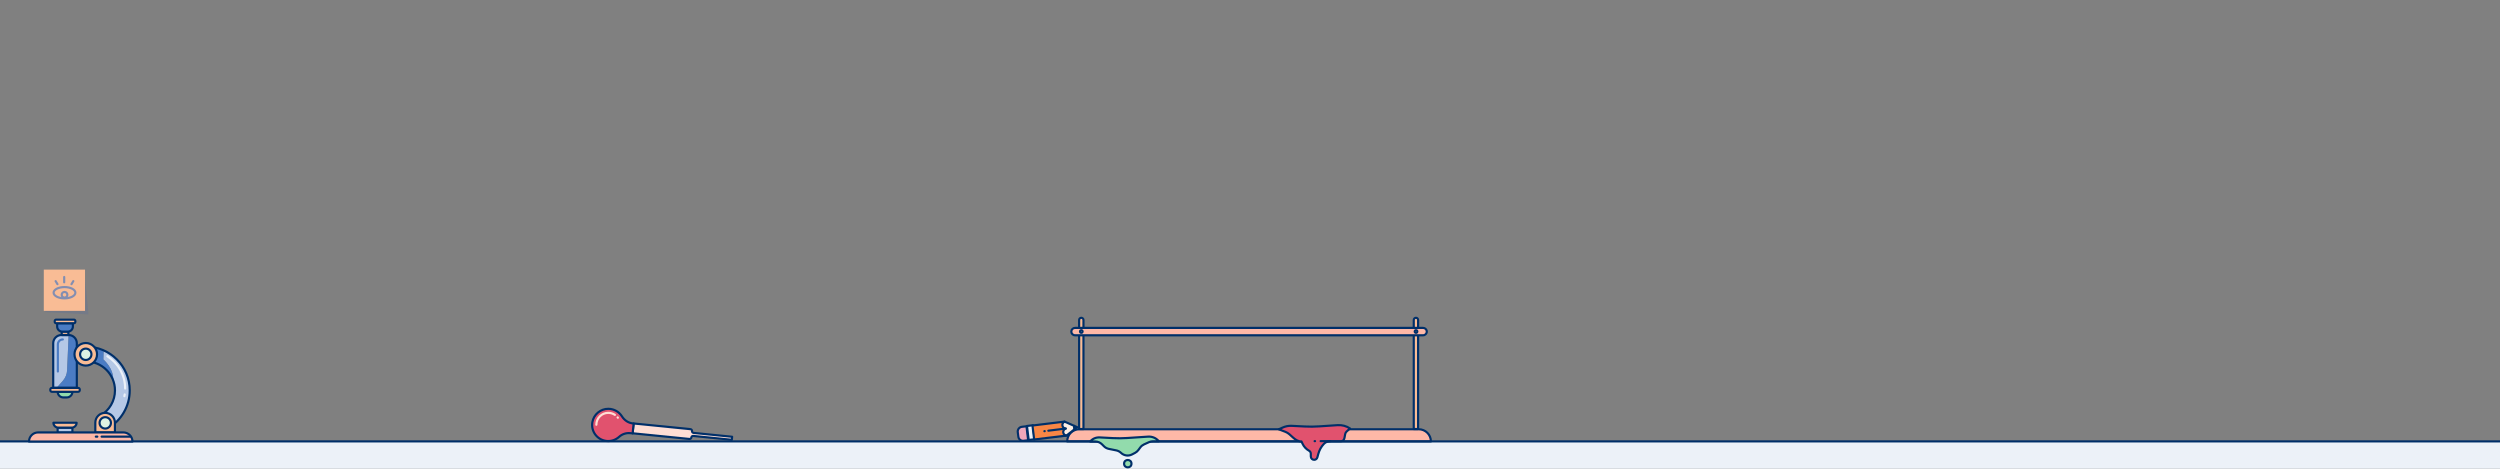 <?xml version="1.0" encoding="utf-8"?>
<!-- Generator: Adobe Illustrator 23.0.4, SVG Export Plug-In . SVG Version: 6.00 Build 0)  -->
<svg version="1.1" xmlns="http://www.w3.org/2000/svg" xmlns:xlink="http://www.w3.org/1999/xlink" x="0px" y="0px"
	 viewBox="0 0 5760 1080" style="enable-background:new 0 0 5760 1080;" xml:space="preserve">
<rect x="0" y="0" width="5760" height="1080" fill="#808080" stroke="none"/>
<style type="text/css">
	.st0{fill:#ECF1F8;}
	.st1{fill:#FEB8A7;stroke:#002F69;stroke-width:5;stroke-linecap:round;stroke-linejoin:round;}
	.st2{fill:#F9BC95;stroke:#002F69;stroke-width:5;stroke-linecap:round;stroke-linejoin:round;}
	.st3{fill:#FFFFFF;stroke:#002F69;stroke-width:5;stroke-linecap:round;stroke-linejoin:round;}
	.st4{fill:#FEEEE4;stroke:#002F69;stroke-width:5;stroke-linecap:round;stroke-linejoin:round;}
	.st5{fill:#002F69;stroke:#002F69;stroke-width:5;stroke-linecap:round;stroke-linejoin:round;}
	.st6{fill:#EFA7BB;stroke:#002F69;stroke-width:5;stroke-linecap:round;stroke-linejoin:round;}
	.st7{fill:#ECF1F8;stroke:#002F69;stroke-width:5;stroke-linecap:round;stroke-linejoin:round;}
	.st8{fill:#F88645;stroke:#002F69;stroke-width:5;stroke-linecap:round;stroke-linejoin:round;}
	.st9{fill:none;stroke:#002F69;stroke-width:5;stroke-linecap:round;stroke-linejoin:round;}
	.st10{fill:#92DBAC;stroke:#002F69;stroke-width:5;stroke-linecap:round;stroke-linejoin:round;}
	.st11{fill:#E1526E;stroke:#002F69;stroke-width:5;stroke-linecap:round;stroke-linejoin:round;}
	.st12{opacity:0.3;fill:#5C6C98;}
	.st13{fill:#F9BC95;}
	.st14{fill:#B5C8E6;}
	.st15{fill:#4B7CC4;}
	.st16{fill:none;stroke:#002F69;stroke-width:5;stroke-linecap:round;stroke-linejoin:round;stroke-miterlimit:10;}
	.st17{fill:none;stroke:#ECF1F8;stroke-width:5;stroke-linecap:round;stroke-miterlimit:10;}
	.st18{fill:#92DBAC;stroke:#002F69;stroke-width:5;stroke-linecap:round;stroke-linejoin:round;stroke-miterlimit:10;}
	.st19{fill:#B5C8E6;stroke:#002F69;stroke-width:5;stroke-linecap:round;stroke-linejoin:round;stroke-miterlimit:10;}
	.st20{fill:#F9BC95;stroke:#002F69;stroke-width:5;stroke-linecap:round;stroke-linejoin:round;stroke-miterlimit:10;}
	.st21{fill:#4B7CC4;stroke:#002F69;stroke-width:5;stroke-linecap:round;stroke-linejoin:round;stroke-miterlimit:10;}
	.st22{fill:#DDF2E3;stroke:#002F69;stroke-width:5;stroke-linecap:round;stroke-linejoin:round;stroke-miterlimit:10;}
	.st23{fill:#FEB8A7;stroke:#002F69;stroke-width:5;stroke-linecap:round;stroke-linejoin:round;stroke-miterlimit:10;}
	.st24{fill:#FFFFFF;stroke:#002F69;stroke-width:5;stroke-linecap:round;stroke-linejoin:round;stroke-miterlimit:10;}
	.st25{fill:none;stroke:#4B7CC4;stroke-width:5;stroke-linecap:round;stroke-linejoin:round;stroke-miterlimit:10;}
	.st26{fill:none;stroke:#838EB1;stroke-width:5;stroke-linecap:round;stroke-linejoin:round;stroke-miterlimit:10;}
	.st27{fill:#FFDED5;stroke:#002F69;stroke-width:5;stroke-linecap:round;stroke-linejoin:round;stroke-miterlimit:10;}
	.st28{fill:#E1526E;stroke:#002F69;stroke-width:5;stroke-linecap:round;stroke-linejoin:round;stroke-miterlimit:10;}
	.st29{fill:none;stroke:#FFDED5;stroke-width:5;stroke-linecap:round;stroke-linejoin:round;stroke-miterlimit:10;}
</style>
<g id="front">
	<title>foreground</title>
	<rect y="1017" class="st0" width="5767.4" height="71.4"/>
	<path class="st1" d="M2486.8,989h782c15.5,0,28,12.5,28,28l0,0l0,0h-838l0,0l0,0C2458.8,1001.5,2471.3,989,2486.8,989z"/>
	<path class="st2" d="M2491.3,732.2L2491.3,732.2c2.8,0,5,2.2,5,5v251.3l0,0h-10l0,0V737.2C2486.3,734.5,2488.5,732.2,2491.3,732.2z
		"/>
	<path class="st2" d="M3262.3,732.2L3262.3,732.2c2.8,0,5,2.2,5,5v251.3l0,0h-10l0,0V737.2C3257.3,734.5,3259.5,732.2,3262.3,732.2z
		"/>
	<path class="st1" d="M2476.8,755.5h802c4.7,0,8.5,3.8,8.5,8.5l0,0c0,4.7-3.8,8.5-8.5,8.5h-802c-4.7,0-8.5-3.8-8.5-8.5l0,0
		C2468.3,759.3,2472.1,755.5,2476.8,755.5z"/>
	<circle class="st3" cx="2491.3" cy="763.8" r="3"/>
	<circle class="st3" cx="3262.5" cy="763.8" r="3"/>
	<polygon class="st4" points="2434.2,1004.3 2432.5,981.9 2452.7,971.4 2474.7,981.1 2475.7,989 2457,1003.6 	"/>
	<polygon class="st5" points="2481.8,984.2 2475.7,989 2474.7,981.1 	"/>
	<path class="st6" d="M2354.4,983.4l10.6-1.3l3.9,32.2l-10.6,1.3c-5.9,0.7-11.3-3.5-12-9.4l-1.4-10.8
		C2344.3,989.5,2348.5,984.1,2354.4,983.4C2354.4,983.4,2354.4,983.4,2354.4,983.4z"/>
	
		<rect x="2367" y="981" transform="matrix(0.993 -0.121 0.121 0.993 -102.977 293.714)" class="st7" width="13.8" height="32.5"/>
	<path class="st8" d="M2452.7,971.4c-4.2,1.8-6.2,6.7-4.4,10.9c1.2,2.9,4,4.9,7.1,5.1c-4.4,1.4-6.8,6.2-5.3,10.5
		c1,3,3.7,5.3,6.9,5.7l-74.3,9l-3.9-32.2L2452.7,971.4z"/>
	<line class="st9" x1="2407" y1="993.3" x2="2406.3" y2="993.4"/>
	<line class="st9" x1="2455.4" y1="987.4" x2="2415.4" y2="992.3"/>
	<line class="st9" x1="5760.8" y1="1017" x2="0" y2="1017"/>
	<path class="st10" d="M2511.8,1017.2h11.6c5.8,0,11.4,2.3,15.5,6.4l4.6,4.6c3,3.1,6.9,5.1,11.1,6l17.3,3.5
		c4.1,0.8,7.8,2.8,10.9,5.7l0,0c6.8,6.5,17,8,25.3,3.7l7.1-3.7c2.9-1.5,5.4-3.7,7.4-6.3l4.8-6.4c2.2-3,5.2-5.3,8.5-6.8l11.8-5.3
		c2.8-1.3,5.9-1.9,9-1.9h13.3c-6-7.3-15.2-11.3-24.6-10.7l-48.8,3.2c-10.8,0.7-21.7,0.8-32.6,0.2l-30.5-1.6
		C2525.1,1007.4,2517.1,1010.9,2511.8,1017.2L2511.8,1017.2z"/>
	<circle class="st10" cx="2598.4" cy="1068.3" r="8.5"/>
	<path class="st11" d="M2946.3,989.1l15.4,5.9c13.5,5.1,20.3,22.1,36.9,22.1l0,0l2.3,5c3.2,7,8.5,12.7,15.2,16.4l0,0
		c2.5,1.4,4,3.9,4,6.8v6.4c0,4.3,3.5,7.7,7.7,7.7l0,0c3.5,0,6.5-2.3,7.4-5.7l2.2-8c2.3-8.4,6.5-16.2,12.4-22.6l0,0
		c3.9-4.3,9.4-6.7,15.2-6.7h24.6c11.7,0,6.3-16,12.6-21.8l8.2-7.5l0,0c-8.4-5.6-18.3-8.2-28.4-7.6l-42,2.8
		c-11.4,0.8-22.8,0.9-34.1,0.3l-29.8-1.5c-7.4-0.4-14.7,1.1-21.4,4.2L2946.3,989.1z"/>
	<line class="st9" x1="3029.8" y1="1016.4" x2="3028.9" y2="1016.4"/>
	<line class="st9" x1="3065" y1="1016.4" x2="3042.8" y2="1016.4"/>
</g>
<g id="Mode_Isolation">
	<g>
		<polygon class="st12" points="104.2,715.7 104.2,719 203.8,724.4 195.5,635 		"/>
		<rect x="100.9" y="621.2" class="st13" width="95" height="95"/>
		<g>
			<path class="st14" d="M238.7,807.3l-0.6,20.9c0,0,24.4,20.3,22.7,48.2c2.7,7.2,4.1,15,4.1,23.1c0,11.8-3.1,23.4-9,33.5
				c-5.7,9.8-13.9,18.1-23.7,24l17.4,29.2c14.7-8.8,27.1-21.3,35.7-36.1c8.9-15.3,13.6-32.8,13.6-50.6
				C298.9,858.4,274.1,823,238.7,807.3z"/>
			<path class="st15" d="M238.2,828.2l0.6-20.9c-12.4-5.5-26.2-8.5-40.6-8.5v34c28.7,0,53.2,18.2,62.7,43.7
				C262.5,848.5,238.2,828.2,238.2,828.2z"/>
		</g>
		<g>
			<path class="st16" d="M249.6,986.2L232.2,957c9.8-5.8,18-14.1,23.7-24c5.9-10.1,9-21.7,9-33.5c0-36.8-30-66.8-66.8-66.8v-34
				c55.6,0,100.8,45.2,100.8,100.8c0,17.8-4.7,35.3-13.6,50.6C276.7,965,264.4,977.5,249.6,986.2z"/>
		</g>
		<path class="st17" d="M287.3,908.8c-0.2,1.3-0.5,2.7-0.7,4"/>
		<path class="st17" d="M247.4,820.8c24.6,15.6,40.9,43,40.9,74.3"/>
		<path class="st18" d="M153.8,915.7h-7.9c-7.2,0-13-5.8-13-13l0,0h34l0,0C166.8,909.9,161,915.7,153.8,915.7z"/>
		<rect x="132.8" y="985.4" class="st19" width="34" height="11.3"/>
		<path class="st20" d="M123.1,974c0,6.3,5.1,11.3,11.3,11.3h30.8c6.3,0,11.3-5.1,11.3-11.3H123.1z"/>
		<g>
			<path class="st14" d="M154.6,853l3.5-81.1h-16.6c-10.4,0-18.9,8.4-18.9,18.9v102.9h7.8l14.5-16.5
				C150.8,870.4,154.3,861.9,154.6,853z"/>
			<path class="st15" d="M177,790.8c0-10.4-8.4-18.9-18.9-18.9l-3.5,81.1c-0.4,8.9-3.8,17.4-9.7,24.2l-14.5,16.5H177V790.8z"/>
		</g>
		<path class="st16" d="M177,893.6h-54.4V790.8c0-10.4,8.4-18.9,18.9-18.9h16.6c10.4,0,18.9,8.4,18.9,18.9V893.6z"/>
		<rect x="142.2" y="764" class="st20" width="15.3" height="7.9"/>
		<path class="st21" d="M156.3,764h-13c-6.4,0-11.6-5.2-11.6-11.6v-7.6h36.2v7.6C167.9,758.8,162.7,764,156.3,764z"/>
		<path class="st20" d="M170.5,744.7h-41.3c-1.7,0-3.1-1.4-3.1-3.1v-2c0-1.7,1.4-3.1,3.1-3.1h41.3c1.7,0,3.1,1.4,3.1,3.1v2
			C173.6,743.3,172.2,744.7,170.5,744.7z"/>
		<path class="st20" d="M180,902.7h-60.3c-2.1,0-3.8-1.7-3.8-3.8v-1.4c0-2.1,1.7-3.8,3.8-3.8H180c2.1,0,3.8,1.7,3.8,3.8v1.4
			C183.8,901,182.1,902.7,180,902.7z"/>
		<path class="st20" d="M264.9,996.4h-45.3v-22.6c0-12.5,10.2-22.6,22.6-22.6h0c12.5,0,22.6,10.2,22.6,22.6V996.4z"/>
		<circle class="st22" cx="242.5" cy="974.3" r="13.1"/>
		<path class="st23" d="M66.8,1017.3h238.4l0,0c0-11.6-9.4-21-21-21H87.7C76.1,996.4,66.8,1005.8,66.8,1017.3L66.8,1017.3z"/>
		<line class="st24" x1="300" y1="1006" x2="234.1" y2="1006"/>
		<line class="st24" x1="224.2" y1="1006" x2="220.8" y2="1006"/>
		<path class="st25" d="M133.3,855.9v-62.4c0-6.3,5.1-11.4,11.4-11.4"/>
		<circle class="st20" cx="197.6" cy="816.3" r="26"/>
		<circle class="st22" cx="197.6" cy="816.3" r="13.1"/>
		<g>
			<g>
				<ellipse class="st26" cx="148.6" cy="674.4" rx="25.1" ry="13"/>
			</g>
			<circle class="st26" cx="148.7" cy="679.2" r="6.5"/>
			<line class="st26" x1="147.9" y1="650.4" x2="147.9" y2="638.2"/>
			<line class="st26" x1="164.7" y1="654.7" x2="168.9" y2="647.7"/>
			<line class="st26" x1="132.4" y1="654.7" x2="128.2" y2="647.7"/>
		</g>
	</g>
	<g>
		<path class="st27" d="M1686.8,1006.3l-88.9-8.9c-2.1-0.2-3.7-2.1-3.5-4.3l0,0c0.2-2.1-1.3-4-3.5-4.3l-131-13.1l-2.3,22.6l131,13.1
			c2.1,0.2,4-1.3,4.3-3.5v0c0.2-2.1,2.1-3.7,4.3-3.5l88.9,8.9L1686.8,1006.3z"/>
		<path class="st28" d="M1459.9,975.8l-1.2-0.1c-10.7-1.1-20-7.2-25.7-16.3c-6.4-10.3-17.8-17.3-31.1-17.5
			c-18.1-0.3-34,13-37.1,30.8c-3.7,21.5,11.6,41.2,32.9,43.3c10.9,1.1,21.2-2.7,28.7-9.5c7-6.4,16.5-9.5,26-8.5l5.1,0.5
			L1459.9,975.8z"/>
		<path class="st29" d="M1423,961.7c0.2,0.2,0.4,0.5,0.5,0.7"/>
		<path class="st29" d="M1374,978.6c0-15.1,12.3-27.4,27.4-27.4c5.7,0,11,1.7,15.3,4.7"/>
	</g>
</g>
</svg>
